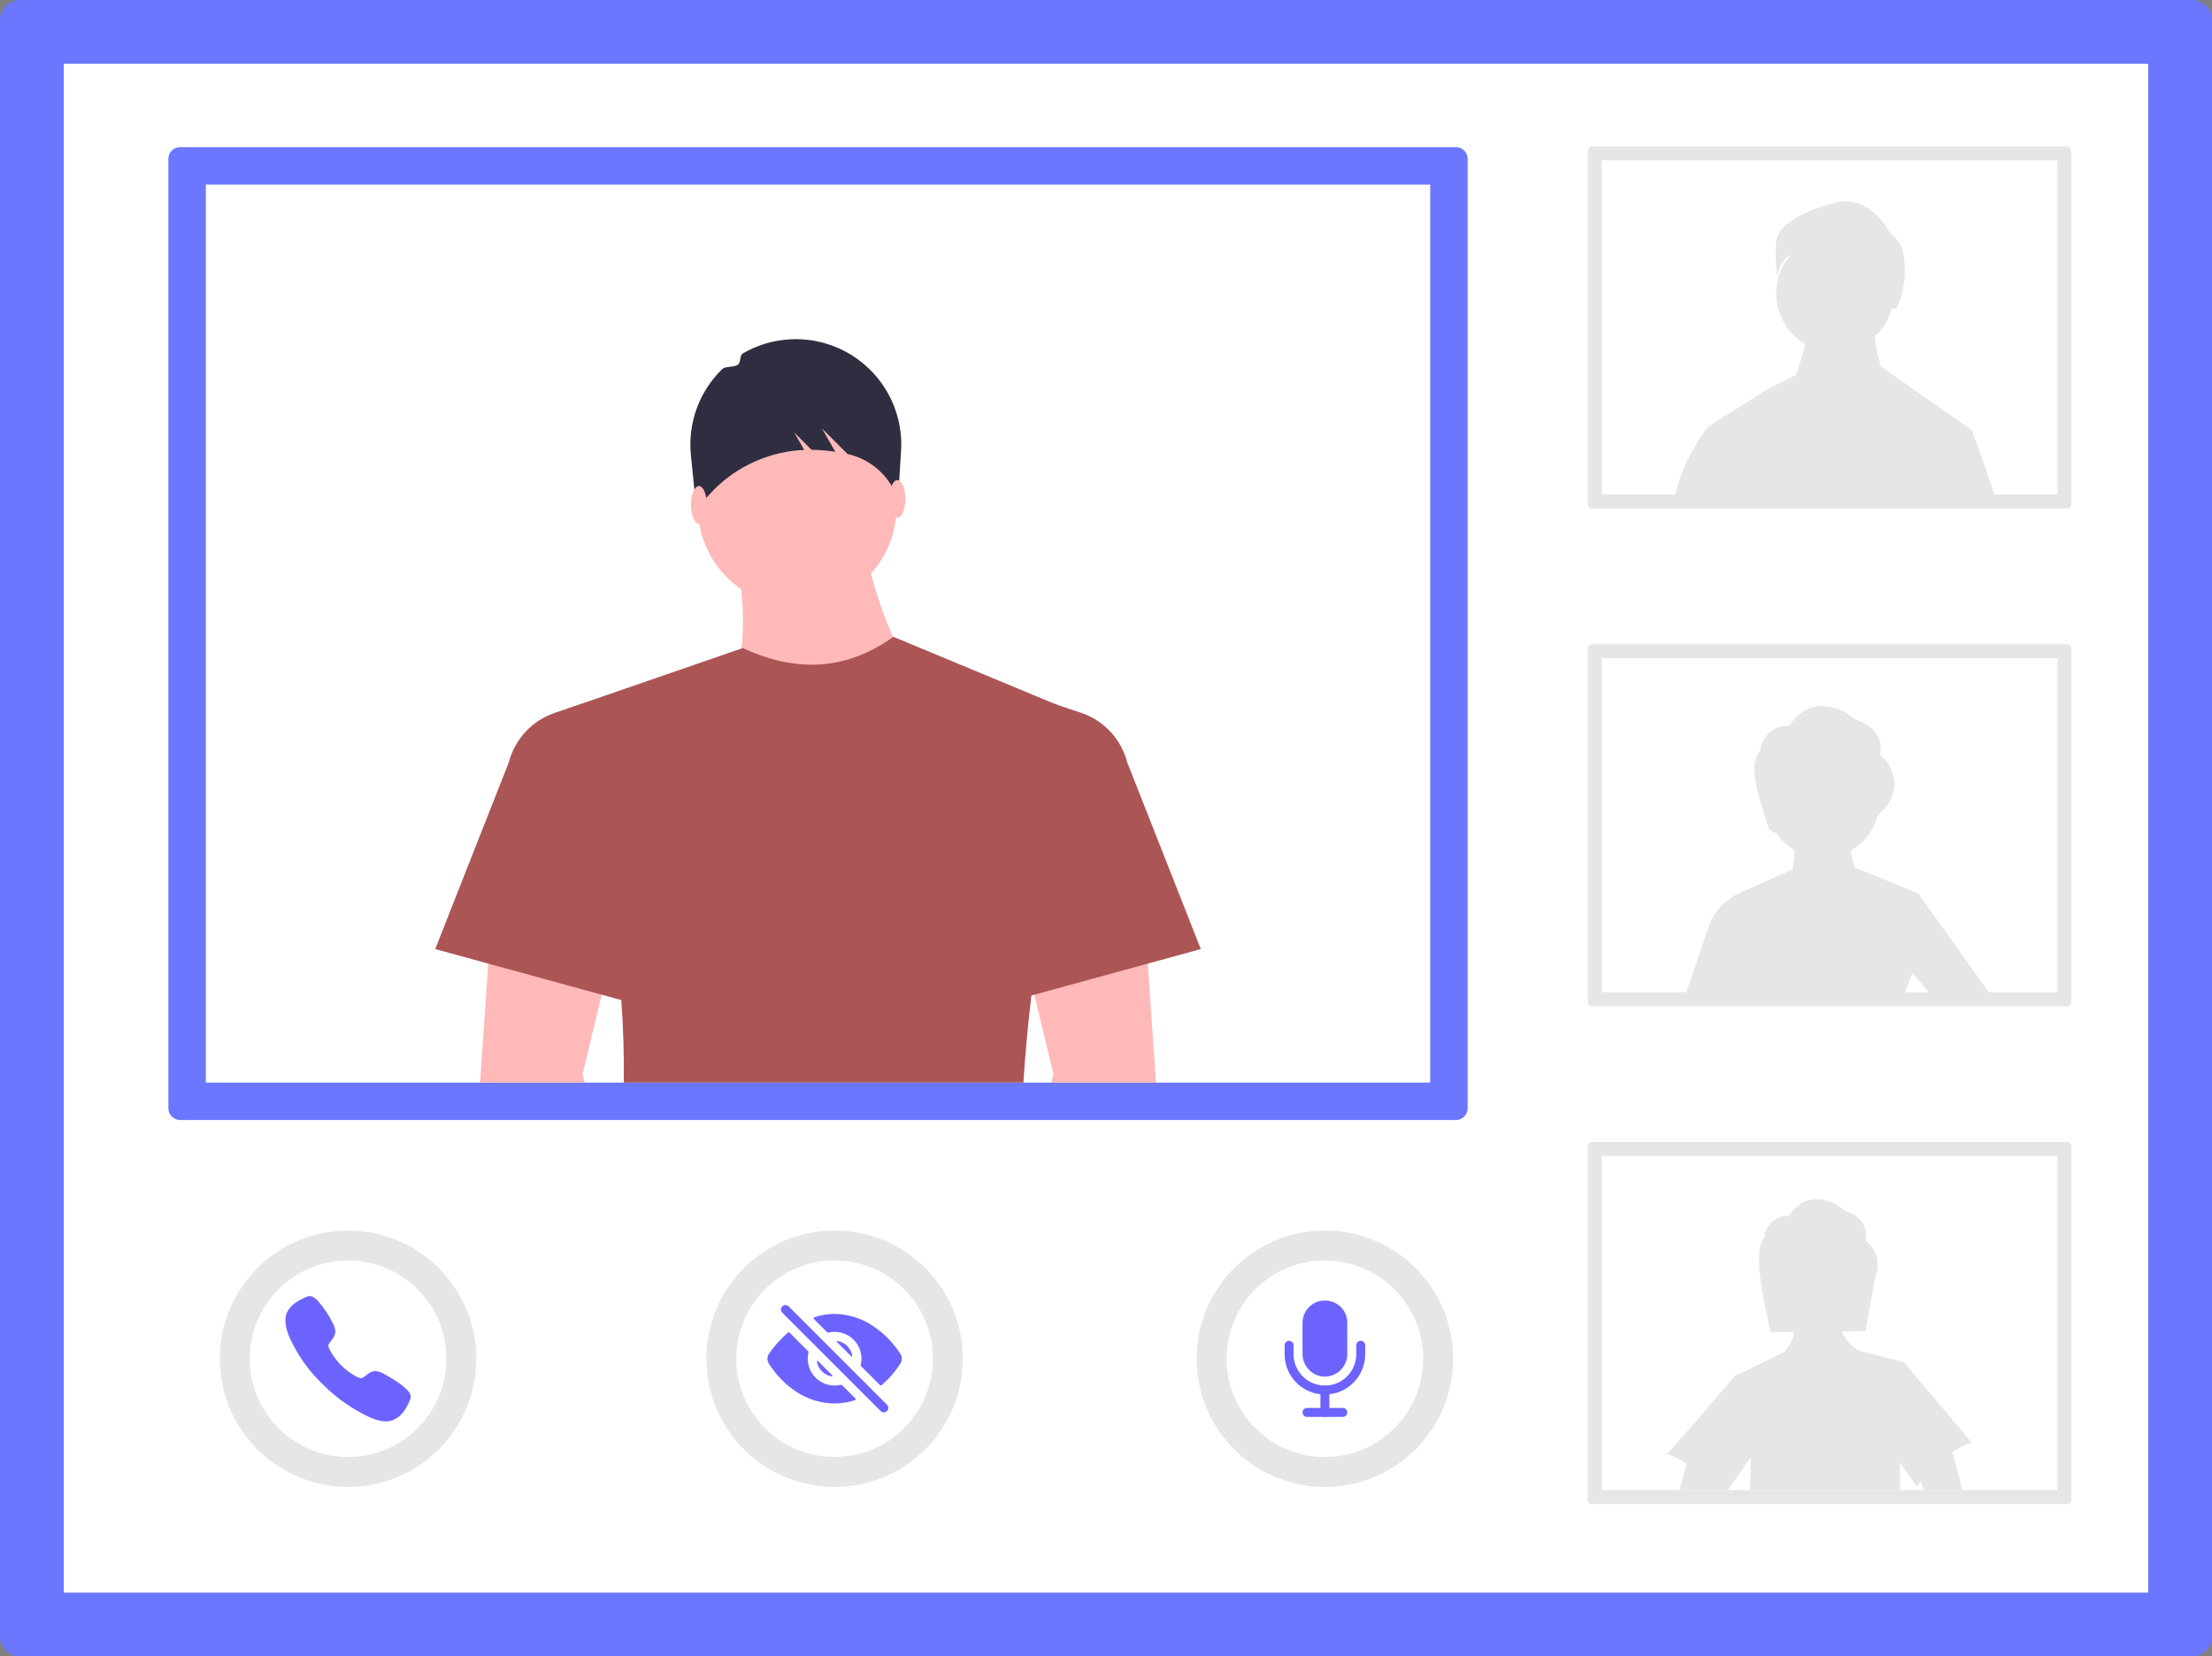 <svg width="721" height="540" viewBox="0 0 721 540" fill="none" xmlns="http://www.w3.org/2000/svg">
<rect x="0" y="0" width="721" height="540" fill="#808080" stroke="none"/>
<g clip-path="url(#clip0)">
<path d="M6.495 0C4.773 0.002 3.122 0.687 1.905 1.904C0.687 3.122 0.002 4.773 0 6.494V533.506C0.002 535.227 0.687 536.878 1.905 538.096C3.122 539.313 4.773 539.998 6.495 540H714.504C716.227 539.998 717.878 539.313 719.095 538.096C720.313 536.878 720.998 535.227 721 533.506V6.494C720.998 4.773 720.313 3.122 719.095 1.904C717.878 0.687 716.227 0.002 714.504 0H6.495Z" fill="#6C77FF"/>
<path d="M20.786 20.782V519.219H700.214V20.782H20.786Z" fill="white"/>
<path d="M518.947 47.734C518.571 47.734 518.21 47.884 517.944 48.15C517.678 48.416 517.528 48.777 517.528 49.153V164.349C517.528 164.726 517.678 165.086 517.944 165.353C518.21 165.619 518.571 165.768 518.947 165.769H673.707C674.083 165.768 674.444 165.619 674.71 165.353C674.976 165.086 675.126 164.726 675.126 164.349V49.153C675.126 48.777 674.976 48.416 674.71 48.15C674.444 47.884 674.083 47.734 673.707 47.734H518.947Z" fill="#E6E6E6"/>
<path d="M522.071 52.276V161.226H670.583V52.276H522.071Z" fill="white"/>
<path d="M518.947 210.028C518.571 210.028 518.21 210.178 517.944 210.444C517.678 210.71 517.528 211.071 517.528 211.447V326.643C517.528 327.02 517.678 327.381 517.944 327.647C518.21 327.913 518.571 328.063 518.947 328.063H673.707C674.083 328.063 674.444 327.913 674.71 327.647C674.976 327.381 675.126 327.02 675.126 326.643V211.447C675.126 211.071 674.976 210.71 674.71 210.444C674.444 210.178 674.083 210.028 673.707 210.028H518.947Z" fill="#E6E6E6"/>
<path d="M522.071 214.57V323.52H670.583V214.57H522.071Z" fill="white"/>
<path d="M518.947 372.322C518.571 372.322 518.21 372.472 517.944 372.738C517.678 373.004 517.528 373.365 517.528 373.741V488.937C517.528 489.314 517.678 489.675 517.944 489.941C518.21 490.207 518.571 490.357 518.947 490.357H673.707C674.083 490.357 674.444 490.207 674.71 489.941C674.976 489.675 675.126 489.314 675.126 488.937V373.741C675.126 373.365 674.976 373.004 674.71 372.738C674.444 372.472 674.083 372.322 673.707 372.322H518.947Z" fill="#E6E6E6"/>
<path d="M522.071 376.864V485.815H670.583V376.864H522.071Z" fill="white"/>
<path d="M642.718 140.222L613.127 119.525H613.117L613.115 119.528C612.109 116.362 611.415 113.105 611.044 109.804C613.822 107.274 615.794 103.983 616.714 100.34C616.833 100.411 616.947 100.488 617.057 100.572C619.649 102.646 624.574 80.616 616.279 76.469C616.279 76.469 610.058 62.992 598.134 66.103C586.21 69.213 579.47 73.878 578.952 78.543C578.433 83.208 579.211 90.206 579.211 90.206C579.211 90.206 579.929 84.914 583.7 83.044C581.835 85.17 580.465 87.683 579.688 90.403C578.911 93.122 578.746 95.979 579.206 98.769C579.667 101.56 580.74 104.213 582.348 106.539C583.957 108.865 586.062 110.806 588.511 112.221C587.611 115.31 586.409 119.315 585.399 122.255H585.398L576.356 126.752L556.657 139.191C556.657 139.191 548.885 149.034 546.287 160.442C546.087 161.339 545.877 162.237 545.657 163.134H650.738C647.234 152.547 642.718 140.222 642.718 140.222Z" fill="#E6E6E6"/>
<path d="M636.215 473.498C638.238 472.206 640.38 471.113 642.613 470.233L620.594 444.094L606.042 440.371C603.488 438.937 601.472 436.707 600.303 434.022L608.095 433.946L611.064 417.134C612.869 412.246 612.134 407.96 608.095 404.427C608.82 399.902 606.767 396.57 601.325 394.69C595.911 389.993 587.909 388.866 583.106 396.389C581.167 396.274 579.259 396.911 577.779 398.169C576.298 399.426 575.361 401.207 575.162 403.139C570.751 408.265 575.649 427.082 577.1 434.251L584.844 434.175C584.398 436.827 583.097 439.261 581.139 441.106L581.034 441.001L565.556 448.571L543.538 474.023C545.711 474.874 547.798 475.929 549.773 477.173L547.5 485.813H563.255L567.447 479.722H567.657C567.657 479.617 567.667 479.512 567.667 479.407L570.608 475.13C570.674 478.586 570.579 482.147 570.34 485.813H619.343C619.267 482.768 619.248 479.741 619.248 476.734L624.728 484.687C625.139 484.085 625.578 483.522 626.017 482.949L627.096 485.813H639.643L636.635 474.376C636.55 474.06 636.408 473.762 636.215 473.498V473.498Z" fill="#E6E6E6"/>
<path d="M625.263 291.28L604.457 282.774C603.96 280.807 603.54 278.955 603.273 277.322C605.409 276.108 607.281 274.478 608.776 272.528C610.272 270.579 611.362 268.349 611.981 265.971L614.177 263.613C615.344 262.396 616.237 260.943 616.797 259.353C617.357 257.763 617.57 256.071 617.424 254.391C617.042 251.163 615.406 248.214 612.869 246.181C613.719 240.806 611.284 236.854 604.829 234.62C598.413 229.054 588.912 227.708 583.221 236.634C580.919 236.497 578.654 237.254 576.896 238.746C575.138 240.238 574.025 242.351 573.787 244.644C569.108 250.086 573.93 260.94 576.231 269.255C576.407 269.871 576.761 270.421 577.249 270.835C577.736 271.25 578.336 271.511 578.972 271.585C580.502 273.846 582.514 275.74 584.863 277.132C584.923 279.533 584.64 281.931 584.023 284.253L584.042 283.528L568.526 290.506L568.516 290.316L567.017 291.184L564.64 292.254C564.659 292.349 564.678 292.435 564.697 292.53L564.477 292.654C561.135 294.59 558.575 297.633 557.24 301.256L549.267 324.588H620.651C621.377 322.156 622.271 319.776 623.325 317.466L623.344 317.209L629.684 324.588H649.048L625.263 291.28Z" fill="#E6E6E6"/>
<path d="M272.039 484.757C295.123 484.757 313.837 466.047 313.837 442.967C313.837 419.888 295.123 401.178 272.039 401.178C248.955 401.178 230.242 419.888 230.242 442.967C230.242 466.047 248.955 484.757 272.039 484.757Z" fill="#E6E6E6"/>
<path d="M272.039 475.006C289.737 475.006 304.084 460.662 304.084 442.968C304.084 425.273 289.737 410.929 272.039 410.929C254.342 410.929 239.995 425.273 239.995 442.968C239.995 460.662 254.342 475.006 272.039 475.006Z" fill="white"/>
<path d="M288.093 460.466C287.901 460.466 287.711 460.429 287.534 460.355C287.357 460.282 287.196 460.174 287.061 460.038L254.95 427.934C254.688 427.658 254.544 427.29 254.549 426.91C254.554 426.529 254.707 426.166 254.976 425.897C255.246 425.627 255.609 425.474 255.99 425.469C256.371 425.464 256.738 425.608 257.014 425.871L289.124 457.975C289.328 458.179 289.467 458.439 289.524 458.722C289.58 459.005 289.551 459.298 289.441 459.565C289.33 459.832 289.143 460.059 288.903 460.22C288.663 460.38 288.381 460.466 288.093 460.466H288.093Z" fill="#6C63FF"/>
<path d="M271.308 448.413L266.583 443.689C266.556 443.663 266.521 443.645 266.484 443.639C266.446 443.633 266.407 443.639 266.373 443.656C266.339 443.673 266.311 443.7 266.293 443.734C266.276 443.767 266.269 443.806 266.274 443.844C266.465 445.069 267.04 446.202 267.917 447.079C268.794 447.956 269.928 448.532 271.153 448.722C271.191 448.727 271.23 448.721 271.263 448.703C271.297 448.685 271.324 448.657 271.341 448.623C271.358 448.589 271.364 448.55 271.358 448.513C271.352 448.475 271.334 448.44 271.308 448.413L271.308 448.413Z" fill="#6C63FF"/>
<path d="M272.767 437.496L277.499 442.225C277.526 442.252 277.561 442.27 277.599 442.276C277.636 442.282 277.675 442.277 277.71 442.26C277.744 442.242 277.772 442.215 277.79 442.181C277.808 442.147 277.814 442.108 277.809 442.071C277.619 440.843 277.043 439.709 276.165 438.831C275.286 437.952 274.151 437.377 272.924 437.186C272.886 437.181 272.847 437.187 272.813 437.204C272.779 437.222 272.751 437.25 272.733 437.284C272.716 437.318 272.71 437.357 272.716 437.395C272.722 437.433 272.74 437.468 272.767 437.496V437.496Z" fill="#6C63FF"/>
<path d="M293.475 444.538C293.777 444.064 293.936 443.513 293.935 442.951C293.933 442.389 293.77 441.84 293.466 441.367C291.125 437.709 288.039 434.585 284.41 432.198C280.732 429.752 276.425 428.42 272.008 428.361C269.781 428.364 267.568 428.727 265.456 429.437C265.397 429.456 265.344 429.491 265.302 429.537C265.26 429.583 265.231 429.639 265.216 429.699C265.202 429.76 265.204 429.823 265.221 429.883C265.238 429.943 265.27 429.997 265.314 430.041L269.624 434.35C269.668 434.395 269.724 434.427 269.785 434.444C269.846 434.461 269.911 434.461 269.972 434.446C271.433 434.09 272.961 434.116 274.408 434.521C275.856 434.927 277.175 435.698 278.238 436.761C279.301 437.824 280.073 439.143 280.478 440.59C280.884 442.038 280.91 443.565 280.554 445.026C280.538 445.087 280.539 445.151 280.556 445.212C280.573 445.273 280.605 445.328 280.65 445.373L286.848 451.575C286.913 451.64 286.999 451.678 287.09 451.682C287.182 451.686 287.271 451.656 287.341 451.597C289.727 449.564 291.795 447.184 293.475 444.538V444.538Z" fill="#6C63FF"/>
<path d="M272.037 451.71C270.712 451.71 269.403 451.409 268.211 450.83C267.018 450.251 265.973 449.409 265.153 448.367C264.334 447.325 263.761 446.111 263.48 444.816C263.198 443.521 263.214 442.178 263.526 440.89C263.542 440.829 263.541 440.765 263.524 440.704C263.507 440.643 263.475 440.587 263.43 440.543L257.333 434.444C257.268 434.379 257.182 434.341 257.09 434.337C256.999 434.333 256.909 434.364 256.84 434.423C254.497 436.453 252.422 438.774 250.666 441.329C250.336 441.803 250.155 442.364 250.144 442.941C250.134 443.518 250.295 444.085 250.608 444.57C252.911 448.232 255.967 451.361 259.574 453.75C263.257 456.206 267.581 457.526 272.008 457.547C274.258 457.541 276.494 457.186 278.635 456.494C278.694 456.475 278.748 456.441 278.791 456.395C278.833 456.349 278.863 456.293 278.878 456.232C278.893 456.171 278.892 456.108 278.875 456.048C278.858 455.987 278.826 455.932 278.781 455.888L274.451 451.56C274.406 451.515 274.351 451.483 274.29 451.466C274.229 451.449 274.165 451.448 274.104 451.464C273.427 451.628 272.733 451.71 272.037 451.71V451.71Z" fill="#6C63FF"/>
<path d="M113.456 484.757C136.54 484.757 155.253 466.047 155.253 442.967C155.253 419.888 136.54 401.178 113.456 401.178C90.372 401.178 71.659 419.888 71.659 442.967C71.659 466.047 90.372 484.757 113.456 484.757Z" fill="#E6E6E6"/>
<path d="M113.456 475.006C131.154 475.006 145.5 460.662 145.5 442.968C145.5 425.273 131.154 410.929 113.456 410.929C95.758 410.929 81.411 425.273 81.411 442.968C81.411 460.662 95.758 475.006 113.456 475.006Z" fill="white"/>
<path d="M125.766 463.397C123.985 463.397 121.484 462.753 117.739 460.661C113.083 458.173 108.832 454.994 105.131 451.232C101.299 447.584 98.1 443.325 95.662 438.63C92.302 432.519 92.875 429.316 93.515 427.947C94.254 426.45 95.417 425.203 96.859 424.361C97.685 423.82 98.559 423.355 99.471 422.975C99.562 422.935 99.647 422.898 99.723 422.864C100.025 422.693 100.359 422.589 100.704 422.557C101.05 422.526 101.398 422.568 101.725 422.682C102.453 423.032 103.101 423.529 103.628 424.141C105.525 426.27 107.126 428.645 108.386 431.203C108.904 432.088 109.223 433.075 109.32 434.095C109.244 435.105 108.835 436.062 108.156 436.814C108.037 436.977 107.918 437.133 107.803 437.285C107.109 438.197 106.957 438.46 107.057 438.931C107.261 439.877 108.778 442.692 111.271 445.18C113.764 447.667 116.499 449.088 117.448 449.29C117.939 449.395 118.208 449.237 119.15 448.518C119.285 448.415 119.423 448.308 119.568 448.201C120.323 447.49 121.296 447.055 122.329 446.966H122.334C123.37 447.073 124.366 447.422 125.241 447.986C126.883 448.814 130.633 451.05 132.278 452.709C132.891 453.234 133.39 453.88 133.742 454.607C133.855 454.935 133.897 455.284 133.865 455.629C133.834 455.975 133.73 456.311 133.559 456.613C133.526 456.689 133.488 456.772 133.449 456.864C133.065 457.774 132.598 458.646 132.054 459.471C131.209 460.91 129.96 462.07 128.462 462.807C127.619 463.205 126.698 463.407 125.766 463.397V463.397Z" fill="#6C63FF"/>
<path d="M431.852 484.757C454.936 484.757 473.649 466.047 473.649 442.967C473.649 419.888 454.936 401.178 431.852 401.178C408.768 401.178 390.055 419.888 390.055 442.967C390.055 466.047 408.768 484.757 431.852 484.757Z" fill="#E6E6E6"/>
<path d="M431.852 475.006C449.55 475.006 463.897 460.662 463.897 442.968C463.897 425.273 449.55 410.929 431.852 410.929C414.155 410.929 399.808 425.273 399.808 442.968C399.808 460.662 414.155 475.006 431.852 475.006Z" fill="white"/>
<path d="M437.691 461.938H426.014C425.627 461.938 425.256 461.785 424.982 461.511C424.708 461.237 424.554 460.866 424.554 460.479C424.554 460.092 424.708 459.721 424.982 459.447C425.256 459.174 425.627 459.02 426.014 459.02H437.691C438.078 459.02 438.449 459.174 438.723 459.447C438.996 459.721 439.15 460.092 439.15 460.479C439.15 460.866 438.996 461.237 438.723 461.511C438.449 461.785 438.078 461.938 437.691 461.938V461.938Z" fill="#6C63FF"/>
<path d="M431.852 454.642C428.369 454.638 425.031 453.253 422.568 450.791C420.105 448.329 418.72 444.99 418.716 441.508V438.59C418.716 438.203 418.87 437.831 419.144 437.558C419.417 437.284 419.789 437.13 420.176 437.13C420.563 437.13 420.934 437.284 421.208 437.558C421.481 437.831 421.635 438.203 421.635 438.59V441.508C421.638 444.216 422.715 446.812 424.631 448.726C426.547 450.639 429.144 451.714 431.852 451.714C434.56 451.714 437.158 450.639 439.073 448.726C440.989 446.812 442.067 444.216 442.069 441.508V438.59C442.069 438.203 442.223 437.831 442.497 437.558C442.77 437.284 443.142 437.13 443.529 437.13C443.916 437.13 444.287 437.284 444.561 437.558C444.835 437.831 444.988 438.203 444.988 438.59V441.508C444.984 444.99 443.599 448.329 441.136 450.791C438.674 453.253 435.335 454.638 431.852 454.642V454.642Z" fill="#6C63FF"/>
<path d="M431.852 461.938C431.661 461.938 431.471 461.901 431.294 461.827C431.117 461.754 430.956 461.647 430.82 461.511C430.685 461.376 430.577 461.215 430.504 461.038C430.43 460.861 430.393 460.671 430.393 460.479V453.183C430.393 452.796 430.546 452.424 430.82 452.151C431.094 451.877 431.465 451.723 431.852 451.723C432.239 451.723 432.611 451.877 432.884 452.151C433.158 452.424 433.312 452.796 433.312 453.183V460.479C433.312 460.671 433.274 460.861 433.201 461.038C433.127 461.215 433.02 461.376 432.884 461.511C432.749 461.647 432.588 461.754 432.411 461.827C432.234 461.901 432.044 461.938 431.852 461.938V461.938Z" fill="#6C63FF"/>
<path d="M431.852 448.805C430.889 448.802 429.936 448.607 429.05 448.229C428.164 447.852 427.362 447.3 426.694 446.607C425.324 445.226 424.556 443.361 424.554 441.417V431.293C424.551 430.339 424.735 429.393 425.097 428.51C425.459 427.626 425.991 426.823 426.664 426.145C427.336 425.468 428.135 424.929 429.016 424.561C429.896 424.192 430.841 424 431.796 423.997C431.814 423.997 431.833 423.997 431.852 423.997C432.813 423.986 433.767 424.168 434.657 424.531C435.547 424.894 436.356 425.431 437.036 426.111C437.715 426.79 438.253 427.599 438.616 428.489C438.979 429.379 439.16 430.332 439.15 431.293V441.417C439.16 443.364 438.397 445.235 437.029 446.619C435.661 448.004 433.799 448.79 431.852 448.805V448.805Z" fill="#6C63FF"/>
<path d="M58.697 47.961C57.685 47.963 56.715 48.365 56 49.08C55.285 49.795 54.883 50.765 54.881 51.776V361.329C54.883 362.341 55.285 363.31 56 364.025C56.715 364.74 57.685 365.143 58.697 365.144H474.563C475.575 365.143 476.545 364.74 477.26 364.025C477.975 363.31 478.378 362.341 478.379 361.329V51.776C478.378 50.765 477.975 49.795 477.26 49.08C476.545 48.365 475.575 47.963 474.563 47.961H58.697Z" fill="#6C77FF"/>
<path d="M67.09 60.168V352.938H466.17V60.168H67.09Z" fill="white"/>
<path d="M342.651 352.937L343.37 350.123L337.132 324.285L336.524 321.749L336.065 319.854L336.796 319.608L373.651 307.329L374.123 314.148L376.796 352.937H342.651Z" fill="#FFB9B9"/>
<path d="M196.128 324.285L189.89 350.123L190.609 352.937H156.464L159.137 314.148L159.609 307.329L197.196 319.854L196.128 324.285Z" fill="#FFB9B9"/>
<path d="M297.431 220.682L237.917 226.946C244.169 210.856 243.013 192.391 237.917 172.663H280.725C283.538 189.499 289.187 205.735 297.431 220.682V220.682Z" fill="#FFB9B9"/>
<path d="M259.843 197.716C277.719 197.716 292.21 183.228 292.21 165.355C292.21 147.483 277.719 132.994 259.843 132.994C241.968 132.994 227.476 147.483 227.476 165.355C227.476 183.228 241.968 197.716 259.843 197.716Z" fill="#FFB9B9"/>
<path d="M352.771 233.211C345.938 263.403 340.316 292.107 336.796 319.608C336.699 320.326 336.608 321.038 336.524 321.749C336.407 322.681 336.291 323.612 336.187 324.544C335.036 334.151 334.166 343.615 333.58 352.938H203.317C203.453 344.146 203.161 335.154 202.508 326.038C200.263 294.772 193.669 262.077 184.669 231.121L184.734 231.096L241.68 211.429L242.094 211.287C258.51 218.862 274.854 219.212 291.069 207.716C291.121 207.683 291.166 207.645 291.218 207.612L344.301 229.692L344.321 229.698L352.771 233.211Z" fill="#AC5555"/>
<path d="M391.4 309.414L326.666 327.16L342.327 229.034L352.317 232.363C355.981 233.584 359.281 235.701 361.917 238.523C364.553 241.344 366.441 244.78 367.411 248.518L391.4 309.414Z" fill="#AC5555"/>
<path d="M141.861 309.414L206.595 327.16L190.933 229.034L180.943 232.363C177.28 233.584 173.98 235.701 171.343 238.523C168.707 241.344 166.819 244.78 165.85 248.518L141.861 309.414Z" fill="#AC5555"/>
<path d="M257.763 110.613C252.257 110.866 246.894 112.445 242.13 115.215C241.034 115.853 241.54 118.152 240.528 118.902C239.252 119.846 236.483 119.273 235.354 120.379C231.709 123.937 228.902 128.262 227.138 133.04C225.374 137.819 224.697 142.93 225.156 148.003L226.954 165.877L231.196 161.239C238.801 152.808 249.36 147.625 260.683 146.766C261.164 146.733 261.646 146.707 262.129 146.689L258.866 140.979L264.537 146.649C267.124 146.678 269.706 146.888 272.264 147.278L267.924 139.685L276.251 148.01L276.252 148.011C279.657 148.76 282.839 150.298 285.541 152.501C288.243 154.704 290.39 157.512 291.808 160.696L292.732 162.746L293.768 145.693C293.871 140.98 293.002 136.296 291.217 131.933C289.432 127.569 286.768 123.62 283.391 120.33C280.014 117.039 275.996 114.479 271.587 112.807C267.179 111.136 262.473 110.389 257.763 110.613V110.613Z" fill="#2F2E41"/>
<path d="M227.807 170.737C229.237 170.737 230.396 167.986 230.396 164.592C230.396 161.197 229.237 158.446 227.807 158.446C226.378 158.446 225.219 161.197 225.219 164.592C225.219 167.986 226.378 170.737 227.807 170.737Z" fill="#FFB9B9"/>
<path d="M292.512 168.797C293.941 168.797 295.1 166.045 295.1 162.651C295.1 159.257 293.941 156.505 292.512 156.505C291.082 156.505 289.924 159.257 289.924 162.651C289.924 166.045 291.082 168.797 292.512 168.797Z" fill="#FFB9B9"/>
</g>
<defs>
<clipPath id="clip0">
<rect width="721" height="540" fill="white"/>
</clipPath>
</defs>
</svg>

